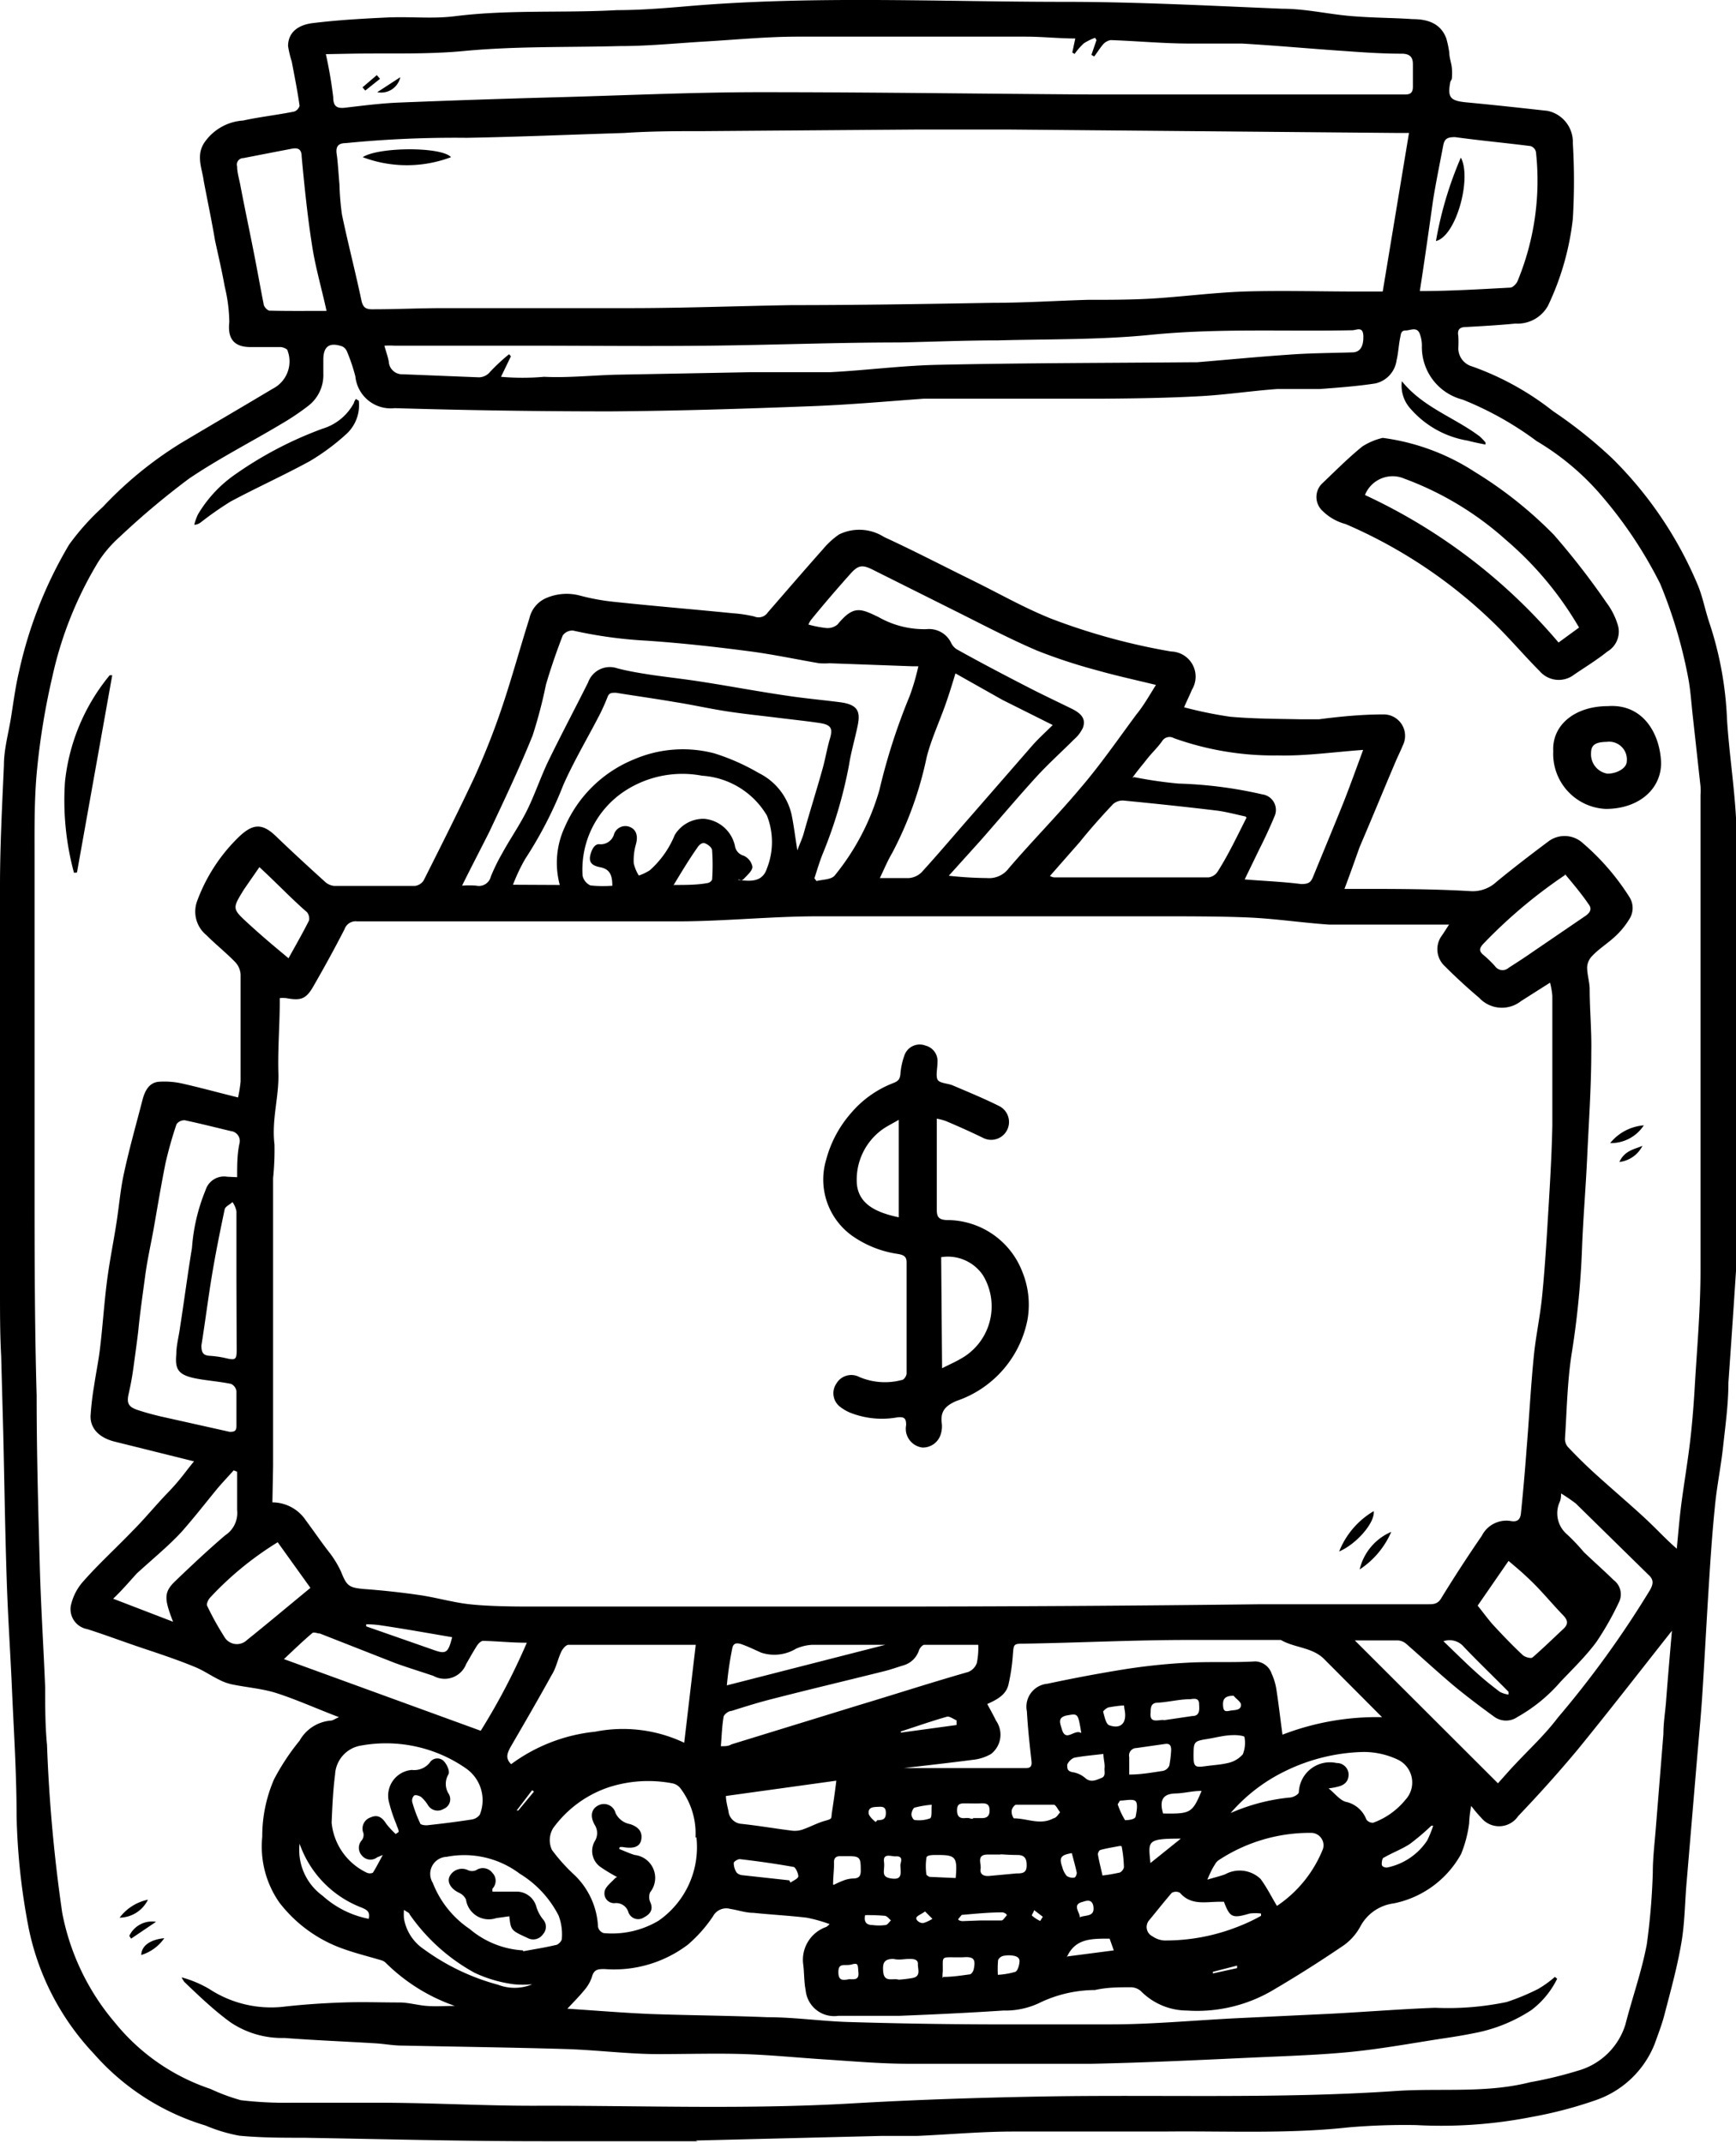 <svg xmlns="http://www.w3.org/2000/svg" viewBox="0 0 75.33 92.99"><g data-name="Layer 2"><g data-name="Layer 1" fill="currentColor"><path d="M30.27 92.91h-6.73c-3.44 0-6.89-.09-10.34-.15-.94 0-1.88 0-2.82-.09a7 7 0 0 1-1.46-.44 10.45 10.45 0 0 1-4.85-3.12 11.18 11.18 0 0 1-2.84-5.52 28.52 28.52 0 0 1-.51-4.79c0-1.9-.13-3.81-.21-5.72-.07-1.52-.17-3-.22-4.56-.07-2.12-.1-4.25-.15-6.37l-.09-3.32C0 57.9 0 57 0 56V38.44c0-1.72.09-3.44.17-5.24 0-.69.2-1.39.31-2.08s.19-1.32.35-2A18.53 18.53 0 0 1 3 23.63 10.64 10.64 0 0 1 4.46 22a16.54 16.54 0 0 1 3.37-2.76c1.34-.8 2.68-1.58 4-2.37a1.33 1.33 0 0 0 .65-1.65c0-.08-.19-.15-.29-.16h-1.32c-.72 0-1-.37-.92-1.08a6.86 6.86 0 0 0-.2-1.55c-.12-.68-.28-1.35-.42-2-.15-.89-.33-1.73-.49-2.58-.07-.53-.33-1.07 0-1.62a2.21 2.21 0 0 1 1.71-1c.73-.16 1.48-.24 2.22-.39a.38.38 0 0 0 .23-.25c-.09-.64-.22-1.28-.34-1.92A4.3 4.3 0 0 1 12.5 2c0-.56.39-.92 1.09-1 1.06-.13 2.12-.19 3.18-.24s2 .07 3-.06c2.34-.29 4.68-.13 7-.26 1 0 2-.08 2.94-.16 5.49-.48 11-.2 16.48-.2 3.16 0 6.31.17 9.47.3 1 0 2 .24 3 .32s1.76.07 2.64.13c.61 0 1.21.16 1.46.84a4.56 4.56 0 0 1 .13.62c0 .22.09.44.11.66a2.26 2.26 0 0 1 0 .45c0 .06-.06.11-.07.17-.12.66 0 .8.68.87 1.18.11 2.36.24 3.54.37a1.38 1.38 0 0 1 1.1 1.4 27.61 27.61 0 0 1 0 3.28 11.77 11.77 0 0 1-1.08 3.78 1.51 1.51 0 0 1-1.41.77c-.71.07-1.43.11-2.14.15-.28 0-.39.11-.34.39a4.64 4.64 0 0 1 0 .53.82.82 0 0 0 .6.79 12.29 12.29 0 0 1 3.51 1.94 19.92 19.92 0 0 1 2.58 2.06 16.9 16.9 0 0 1 3.72 5.53c.2.5.29 1 .47 1.55a15.2 15.2 0 0 1 .78 4.24c.09 1.42.31 2.84.39 4.26.07 1.14 0 2.29 0 3.43v16.24Q75.17 57.61 75 60c0 .93-.13 1.85-.23 2.77s-.28 1.76-.36 2.65c-.13 1.28-.21 2.58-.29 3.87s-.16 2.81-.25 4.21c-.06.94-.15 1.87-.23 2.81l-.45 5.33c-.08.89-.08 1.79-.23 2.66-.18 1.06-.47 2.1-.74 3.14-.11.42-.27.83-.42 1.25a4.23 4.23 0 0 1-2.56 2.44 18.18 18.18 0 0 1-2.79.73 20.32 20.32 0 0 1-5 .35 28.78 28.78 0 0 0-2.94.1c-2.65.29-5.31.15-8 .18h-6.53c-1.4 0-2.79.13-4.18.19h-1.55l-8.06.2Zm28.07-54.34h.51c1.66 0 3.32 0 5 .1a1.51 1.51 0 0 0 1.08-.4c.74-.61 1.5-1.19 2.26-1.76a1.17 1.17 0 0 1 1.5.08 10.39 10.39 0 0 1 2 2.31.89.89 0 0 1 0 1 3.44 3.44 0 0 1-.59.72c-.33.31-.72.55-1 .85a.75.75 0 0 0-.23.5c0 .31.1.61.11.93 0 .91.09 1.83.07 2.75 0 1.53-.11 3.07-.18 4.6-.06 1.29-.17 2.58-.22 3.87a37.47 37.47 0 0 1-.45 4.61c-.19 1.21-.21 2.45-.29 3.67a.54.54 0 0 0 .12.38c.38.4.77.79 1.18 1.16.66.6 1.34 1.18 2 1.78s1 1 1.55 1.48c.06-.62.11-1.25.19-1.88.12-.93.28-1.86.39-2.79s.17-1.8.22-2.7c.1-1.57.23-3.14.23-4.71V34.5a2.43 2.43 0 0 0 0-.38l-.33-3c-.07-.6-.1-1.2-.22-1.79a20.6 20.6 0 0 0-1.2-4 18.74 18.74 0 0 0-2.7-4 11.23 11.23 0 0 0-2.66-2.19 14.23 14.23 0 0 0-3.21-1.8A2.35 2.35 0 0 1 61.7 15a1.48 1.48 0 0 0-.09-.51c-.12-.33-.41-.15-.62-.15s-.2.18-.23.3c-.07.33-.08.67-.16 1a1.19 1.19 0 0 1-.93 1c-.79.12-1.6.18-2.4.24h-1.85c-1.11.08-2.22.25-3.33.31-1.43.08-2.87.1-4.3.11h-7.71c-1.65.12-3.3.27-5 .33-2.86.11-5.73.2-8.59.22q-4.68 0-9.36-.14a1.54 1.54 0 0 1-1.71-1.38 7.91 7.91 0 0 0-.36-1.07.43.43 0 0 0-.21-.23c-.56-.19-.82 0-.82.58v.6a1.68 1.68 0 0 1-.64 1.39 10.75 10.75 0 0 1-1.19.8c-1.32.79-2.7 1.49-4 2.37a34.06 34.06 0 0 0-3 2.52 5.31 5.31 0 0 0-.93 1.08 16.34 16.34 0 0 0-2 5 31.16 31.16 0 0 0-.66 4c-.13 1.3-.11 2.62-.11 3.93v13.75c0 3.17 0 6.34.09 9.51 0 2.5.07 5 .14 7.51.05 1.72.16 3.43.23 5.15 0 .83 0 1.67.08 2.49A67.47 67.47 0 0 0 2.7 83 10.34 10.34 0 0 0 5 87.78a9 9 0 0 0 4.13 2.86 8.43 8.43 0 0 0 1.32.49 16.57 16.57 0 0 0 2.23.11h3.76c2.38 0 4.76.15 7.13.13 4.47 0 8.93.16 13.39-.1 2.75-.16 5.51-.25 8.26-.3 5.12-.09 10.24.11 15.36-.24 1.94-.13 3.89.11 5.82-.38a17.29 17.29 0 0 0 2.07-.5 3 3 0 0 0 2.06-2c.3-1.17.71-2.31.93-3.49a29.19 29.19 0 0 0 .26-3.11c0-.64.08-1.28.13-1.92l.33-4.09c0-.45.07-.9.11-1.35.08-1.05.17-2.1.26-3.13-1.36 1.72-2.69 3.44-4.06 5.12-.83 1-1.73 2-2.61 2.92a1 1 0 0 1-1.61.07 5.27 5.27 0 0 1-.43-.51 4.82 4.82 0 0 0-.09.76 5.32 5.32 0 0 1-.35 1.33 4.31 4.31 0 0 1-2.92 2.14 1.92 1.92 0 0 0-1.45 1 2.41 2.41 0 0 1-.84.9c-.93.63-1.89 1.24-2.86 1.81a6.48 6.48 0 0 1-3.82.94 2.82 2.82 0 0 1-2-.84.67.67 0 0 0-.46-.17c-.51 0-1 0-1.54.12a5.58 5.58 0 0 0-2.45.58 3.46 3.46 0 0 1-1.53.31c-1.51.1-3 .17-4.52.23h-2.64a1.24 1.24 0 0 1-1.41-1.11c-.07-.35-.06-.72-.1-1.08a1.51 1.51 0 0 1 1-1.67 1.49 1.49 0 0 0 .14-.12 6.42 6.42 0 0 0-1-.28c-.77-.09-1.54-.13-2.31-.21-.34 0-.67-.12-1-.17a.65.65 0 0 0-.75.32 6.08 6.08 0 0 1-1.09 1.23 5.3 5.3 0 0 1-3.61 1.06c-.28 0-.47 0-.56.36a1.69 1.69 0 0 1-.32.55c-.22.27-.47.52-.74.81 1.23.08 2.42.18 3.61.23 1.69.06 3.39.07 5.08.14 1.2 0 2.39.18 3.58.21q3 .09 6 .1h5.33c1.77 0 3.66-.18 5.5-.27l4-.19c1.52-.08 3-.2 4.55-.26a12.45 12.45 0 0 0 3.11-.25 9.65 9.65 0 0 0 1.37-.57 4.54 4.54 0 0 0 .72-.52l.1.08a3.79 3.79 0 0 1-1.12 1.36 6.81 6.81 0 0 1-2.48 1c-.49.1-1 .18-1.48.25-1.28.2-2.55.43-3.83.56s-2.71.18-4.07.24c-2.41.11-4.82.23-7.23.28h-7.9c-1.23 0-2.46-.11-3.69-.19s-2.3-.19-3.46-.23-2.51 0-3.77 0-2.68-.18-4-.22c-2.37-.07-4.73-.1-7.1-.15-.39 0-.79-.08-1.19-.1-1.3-.08-2.61-.13-3.91-.23a4 4 0 0 1-2.34-.68c-.74-.54-1.37-1.15-2-1.75a1.32 1.32 0 0 1-.12-.2 4.84 4.84 0 0 1 1.21.51 4.89 4.89 0 0 0 3.16.77c.87-.1 1.75-.16 2.63-.19s1.63 0 2.45 0c.4 0 .79.12 1.19.15s.78 0 1.22 0a7.94 7.94 0 0 1-3-1.87.45.45 0 0 0-.19-.11c-.57-.17-1.14-.31-1.69-.51a6 6 0 0 1-2.74-2 4.24 4.24 0 0 1-.74-2.85 6.2 6.2 0 0 1 .51-2.49A9.85 9.85 0 0 1 13 75.53a1.71 1.71 0 0 1 1.34-.87c.1 0 .2-.08.37-.15-1-.38-1.83-.76-2.73-1.05-.61-.19-1.27-.24-1.9-.37a2.2 2.2 0 0 1-.56-.2c-.37-.18-.71-.42-1.09-.57-.73-.3-1.48-.55-2.23-.8s-1.6-.57-2.41-.83a.88.88 0 0 1-.72-1 2.32 2.32 0 0 1 .55-1.08c.67-.76 1.43-1.45 2.13-2.18.54-.54 1-1.11 1.55-1.68s.75-.9 1.12-1.34L5 62.56c-.67-.16-1.09-.56-1.07-1.13a12.53 12.53 0 0 1 .16-1.34c.08-.55.2-1.11.26-1.67.11-.93.17-1.87.29-2.81s.29-1.73.42-2.59.17-1.45.33-2.16c.23-1.06.53-2.11.8-3.16.1-.37.28-.72.69-.76a3.56 3.56 0 0 1 1 .07c.8.18 1.6.4 2.45.61a5.68 5.68 0 0 0 .11-.69v-4.65a.86.86 0 0 0-.24-.54c-.39-.4-.84-.76-1.24-1.16a1.32 1.32 0 0 1-.41-1.47 7.46 7.46 0 0 1 1.84-2.82c.6-.56 1-.57 1.59 0s1.39 1.31 2.1 1.95a.69.69 0 0 0 .41.2h3.52a.53.53 0 0 0 .37-.23c.75-1.49 1.51-3 2.21-4.49.45-1 .85-2 1.21-3.08.42-1.25.77-2.54 1.17-3.8a1.26 1.26 0 0 1 .71-.88 2.24 2.24 0 0 1 1.51-.11 9.55 9.55 0 0 0 1.51.27c1.7.18 3.4.32 5.1.49a5.8 5.8 0 0 1 .93.14.48.48 0 0 0 .59-.18c.8-.92 1.59-1.84 2.4-2.75a3.42 3.42 0 0 1 .69-.63 2 2 0 0 1 1.95.11c1.28.59 2.53 1.24 3.79 1.86s2.26 1.2 3.45 1.68a27.62 27.62 0 0 0 5.22 1.43 1.09 1.09 0 0 1 .9 1.66c-.09.22-.2.44-.34.76a17.63 17.63 0 0 0 2 .41c1 .09 2 .09 3 .11h.86c.92-.12 1.86-.21 2.76-.21a.93.93 0 0 1 .87 1.35c-.11.27-.24.52-.35.79-.51 1.2-1 2.4-1.52 3.61-.2.56-.41 1.16-.66 1.82ZM11.82 65.19a1.75 1.75 0 0 1 1.45.78c.35.47.71 1 1.05 1.43a4.35 4.35 0 0 1 .48.8c.25.63.35.69 1 .75q1.23.09 2.46.27c.71.11 1.4.31 2.11.39s1.71.1 2.56.1h15.18q8.31 0 16.62-.1h7.25c.2 0 .39 0 .54-.23.57-.93 1.16-1.84 1.78-2.74a1.19 1.19 0 0 1 1.26-.64c.32.06.42-.11.44-.36q.14-1.37.24-2.73c.11-1.33.18-2.66.31-4 .08-.87.27-1.73.36-2.6s.17-2 .23-3c.09-1.49.19-3 .22-4.48v-5.62a3.26 3.26 0 0 0-.1-.57l-1.26.8a1.34 1.34 0 0 1-1.81-.14q-.78-.66-1.5-1.38a1 1 0 0 1-.12-1.33c.1-.14.18-.28.31-.47h-5.2c-1.18-.08-2.35-.26-3.53-.31s-2.56-.05-3.85-.05H35.5c-2 0-4 .21-6 .22h-14a.51.51 0 0 0-.55.34c-.42.82-.87 1.64-1.33 2.44-.33.59-.55.67-1.2.55a1.31 1.31 0 0 0-.28 0v.13c0 1-.09 2.09-.06 3.13s-.3 2-.17 3.09a12 12 0 0 1-.06 1.46v12.49ZM61.14 5.77h-.43l-17-.15h-3.84l-9.28.07c-1.17 0-2.34 0-3.51.08-2.28.07-4.56.17-6.83.21a48.08 48.08 0 0 0-5.25.23c-.33 0-.44.16-.39.48s.08.88.12 1.32a11.38 11.38 0 0 0 .11 1.31c.26 1.24.58 2.47.84 3.7.07.35.22.41.53.4 1 0 2-.05 3.05-.05h8.08c2.32 0 4.63-.09 7-.13 2.92 0 5.83-.05 8.75-.1 1.37 0 2.74-.09 4.11-.13.91 0 1.82 0 2.72-.05 1.35-.08 2.7-.26 4.06-.31 1.64-.05 3.29 0 4.94 0H60Zm-47-3.42a18.82 18.82 0 0 1 .32 1.87c0 .41.17.5.55.45.77-.09 1.54-.19 2.32-.22q3.24-.13 6.48-.22C26.91 4.15 30 4 33 4c4.8 0 9.59.07 14.39.1h13.59c.26 0 .32-.12.33-.31v-1c0-.3-.12-.45-.46-.46-.81 0-1.61-.05-2.42-.11-1.51-.1-3-.24-4.54-.33h-2.26c-1.14 0-2.29-.11-3.43-.15a.56.56 0 0 0-.32.17c-.15.17-.26.36-.4.54l-.12-.07.22-.64-.06-.1a2.48 2.48 0 0 0-.49.24 2.93 2.93 0 0 0-.4.46l-.1-.06.13-.61c-.72 0-1.43-.08-2.14-.08h-9.9c-1.33 0-2.65.13-4 .21s-2.47.2-3.74.2c-2.24.06-4.47 0-6.71.21-1.64.16-3.29.09-4.94.12Zm7.6 14a10.66 10.66 0 0 0 1.87 0c1 .05 2.06-.06 3.09-.09l5.89-.11h3.43c1.57-.08 3.13-.29 4.7-.32 3.62-.08 7.24-.08 10.87-.11h.34c1.34-.11 2.67-.24 4-.33.91-.07 1.83-.07 2.75-.1.34 0 .49-.26.48-.7s-.28-.27-.47-.26c-2.89.06-5.78-.09-8.67.19-2.22.23-4.47.19-6.71.25-1.42 0-2.84.06-4.27.09-2.75 0-5.5.11-8.26.14s-5.21 0-7.78 0h-5.87a3.75 3.75 0 0 0-.45 0c.07.26.15.47.19.69a.58.58 0 0 0 .61.55l3.24.13a.63.63 0 0 0 .55-.24 8.48 8.48 0 0 1 .82-.76l.08.09Zm-1.69 22.08a4.09 4.09 0 0 1 .62 0 .53.53 0 0 0 .63-.4 8.33 8.33 0 0 1 .49-1c.35-.64.77-1.24 1.09-1.89s.58-1.42.91-2.11c.56-1.15 1.16-2.28 1.73-3.42a1 1 0 0 1 1.27-.61c.5.13 1 .21 1.52.29.7.1 1.42.18 2.12.29 1.23.19 2.44.42 3.67.6.78.12 1.57.19 2.35.29s.89.41.77 1-.29 1.15-.38 1.73a19.62 19.62 0 0 1-1.12 3.8c-.15.36-.26.74-.38 1.11l.09.12c.27-.07.64-.06.79-.24a10.39 10.39 0 0 0 1.94-3.71 26.44 26.44 0 0 1 1.31-4.07 9.87 9.87 0 0 0 .38-1.3h-.27L36 28.78a3.42 3.42 0 0 1-.45 0c-1-.17-2.07-.4-3.11-.53-1.45-.19-2.91-.35-4.38-.45a19.24 19.24 0 0 1-3.2-.44.52.52 0 0 0-.44.21c-.27.7-.52 1.42-.73 2.14a20.49 20.49 0 0 1-.58 2.21c-.57 1.41-1.22 2.78-1.87 4.16-.37.74-.77 1.5-1.19 2.35Zm30.11-8.71c-.9-.22-1.73-.4-2.54-.63a23.44 23.44 0 0 1-2.62-.86c-1.17-.5-2.31-1.1-3.45-1.67l-3.6-1.8c-.52-.27-.69-.26-1.05.14-.58.65-1.14 1.3-1.71 2a1 1 0 0 0-.11.2 4.73 4.73 0 0 0 .77.15.67.67 0 0 0 .49-.15c.7-.85 1-.7 1.79-.32a4 4 0 0 0 2.08.52 1.06 1.06 0 0 1 1.06.59.66.66 0 0 0 .24.28c1 .56 2.07 1.12 3.12 1.66.62.32 1.26.62 1.89.93.44.22.6.46.47.82a1.51 1.51 0 0 1-.38.5c-.55.55-1.13 1.07-1.65 1.64-.82.9-1.61 1.84-2.41 2.75L41.17 38a16.38 16.38 0 0 0 1.66.1 1.06 1.06 0 0 0 .94-.42c1-1.17 2.11-2.29 3.11-3.48.86-1 1.64-2.13 2.44-3.21.29-.35.54-.79.84-1.27ZM24.29 38.4a3.68 3.68 0 0 1 .22-2.52 5.55 5.55 0 0 1 3-2.93 5.37 5.37 0 0 1 3.49-.26 9.37 9.37 0 0 1 1.92.85 2.68 2.68 0 0 1 1.43 1.81c.1.49.16 1 .25 1.55.09-.26.2-.48.27-.72.28-1 .57-1.91.84-2.88.11-.41.18-.83.3-1.24s.09-.6-.4-.68-1.26-.16-1.9-.24-1.52-.17-2.27-.29-1.41-.27-2.11-.38c-.87-.15-1.74-.27-2.6-.41-.2 0-.3 0-.37.19a8.58 8.58 0 0 1-.37.82c-.52 1-1.11 2-1.55 3a17.61 17.61 0 0 1-1.65 3.2 7.8 7.8 0 0 0-.53 1.12Zm-14 12.68c0-.51 0-1 .1-1.46a.43.43 0 0 0-.37-.54c-.67-.16-1.34-.33-2-.47a.42.42 0 0 0-.36.17 17.21 17.21 0 0 0-.48 1.7c-.2 1-.35 1.92-.52 2.88-.12.66-.27 1.32-.36 2S6.07 57 6 57.75c-.06.51-.13 1-.2 1.52s-.13.82-.22 1.22 0 .56.39.69.67.2 1 .28l3 .67c.22 0 .29-.05.29-.26v-1.51a.42.42 0 0 0-.23-.31c-.48-.1-1-.14-1.44-.22-.87-.15-1-.41-.94-1.07 0-.38.11-.77.16-1.15.18-1.15.33-2.31.52-3.46a8.13 8.13 0 0 1 .59-2.51.84.84 0 0 1 .94-.58Zm29 25.64h5.16c.18 0 .34 0 .31-.29-.08-.72-.16-1.44-.2-2.17a1 1 0 0 1 .89-1.2q1.68-.36 3.36-.63a26.35 26.35 0 0 1 2.66-.28c1-.06 2 0 3-.06a.78.78 0 0 1 .71.53 2.57 2.57 0 0 1 .2.65c.1.63.17 1.26.27 2a11.37 11.37 0 0 1 4.32-.76L57.47 72c-.52-.53-1.29-.49-1.89-.84h-4c-2.36 0-4.72.12-7.09.16-.52 0-.5 0-.54.5a8.28 8.28 0 0 1-.18 1.23c-.09.48-.49.69-.93.89.14.26.27.49.38.72a1.06 1.06 0 0 1-.22 1.45 2 2 0 0 1-.78.25c-.99.13-1.99.24-3 .36Zm28.45-12c0 .18 0 .32-.06.45a1.2 1.2 0 0 0 .32 1.41 8.86 8.86 0 0 1 .73.77c.43.41.87.8 1.29 1.21a.77.77 0 0 1 .25.92 12.79 12.79 0 0 1-1 1.77c-.46.62-1 1.14-1.56 1.73a7 7 0 0 1-1.86 1.52.87.87 0 0 1-1 0c-.58-.42-1.15-.85-1.7-1.3-.73-.61-1.43-1.26-2.15-1.89a.62.62 0 0 0-.34-.13h-1.87l6.21 6.2c.28-.31.52-.59.77-.85.61-.65 1.27-1.26 1.83-2a43.13 43.13 0 0 0 4-5.54c.13-.24.16-.4 0-.59l-3.22-3.16a7.63 7.63 0 0 0-.71-.48Zm-18.53-31a18.55 18.55 0 0 0 1.92.28 18.61 18.61 0 0 1 3.65.47.68.68 0 0 1 .53.94c-.2.48-.44 1-.66 1.43l-.64 1.32c.88.07 1.67.1 2.45.2.32 0 .42-.07.52-.32.45-1.1.91-2.2 1.35-3.3.28-.72.54-1.44.82-2.2-1.28.09-2.49.27-3.7.24a12.87 12.87 0 0 1-4.51-.75.38.38 0 0 0-.52.14c-.2.28-.45.51-.66.78s-.43.52-.62.8Zm-7.75-4.5c-.15.49-.28.92-.43 1.34-.27.77-.62 1.51-.82 2.3a15.81 15.81 0 0 1-1.5 4.16c-.19.32-.34.68-.53 1.08h1.27a.88.88 0 0 0 .54-.25c.73-.8 1.42-1.62 2.13-2.43l2.7-3.1c.27-.3.57-.57.86-.86l-2.18-1.09Zm20.15-16.59c1.31 0 2.61-.08 3.92-.15.11 0 .27-.16.32-.28a11.42 11.42 0 0 0 .8-5.6.34.34 0 0 0-.23-.26c-1.09-.14-2.19-.24-3.28-.39-.32 0-.45.06-.51.34-.15.79-.31 1.57-.44 2.36-.19 1.35-.37 2.63-.58 3.98ZM22.18 76.55a7.4 7.4 0 0 1 3.65-1.41 6.2 6.2 0 0 1 3.86.48l.5-4.25h-5.52c-.11 0-.25.17-.31.29-.16.34-.23.72-.41 1-.59 1.07-1.2 2.12-1.81 3.17-.14.27-.21.47.04.72Zm8 3.18a3.25 3.25 0 0 0-.66-2.14.58.58 0 0 0-.35-.21 5.58 5.58 0 0 0-2.75.17A4.91 4.91 0 0 0 24 79.33a1 1 0 0 0-.05.94 7.74 7.74 0 0 0 1 1.11 3.33 3.33 0 0 1 1 2.23.36.36 0 0 0 .25.27 3.94 3.94 0 0 0 2.38-.54 3.88 3.88 0 0 0 1.64-3.61Zm-3.61-41.3c0-.46-.11-.72-.53-.8s-.5-.27-.41-.58.23-.42.36-.42a.6.6 0 0 0 .66-.45.52.52 0 0 1 .72-.28c.26.13.32.41.22.75a2.49 2.49 0 0 0-.09.81 1.71 1.71 0 0 0 .22.53 2.12 2.12 0 0 0 .48-.23 4.14 4.14 0 0 0 1.08-1.53 1.45 1.45 0 0 1 1.28-.7 1.5 1.5 0 0 1 1.33 1.17.52.52 0 0 0 .38.43.66.66 0 0 1 .38.48c0 .17-.21.35-.36.51s-.17 0-.27.06c.52.06 1.06.12 1.26-.5a3.12 3.12 0 0 0 0-2.29 3.53 3.53 0 0 0-2.81-1.73 4.57 4.57 0 0 0-3.26.6A4.08 4.08 0 0 0 25.28 38a.61.61 0 0 0 .34.42 5.38 5.38 0 0 0 .99.01Zm27.48-3c-.46-.1-.86-.21-1.27-.26-1.33-.16-2.66-.3-4-.43a.63.63 0 0 0-.48.15c-.5.53-1 1.09-1.44 1.64l-1.3 1.48a.56.56 0 0 0 .17.06h6.72a.56.56 0 0 0 .4-.27c.45-.71.82-1.49 1.24-2.32ZM22.86 71.28c-.7 0-1.3-.07-1.9-.08-.08 0-.19.1-.25.19-.17.26-.32.54-.48.81a1 1 0 0 1-1.42.52c-.56-.19-1.12-.36-1.67-.56l-3.26-1.28c-.11 0-.28-.09-.35 0-.39.33-.76.69-1.21 1.11l8.54 3.11a28.23 28.23 0 0 0 2-3.82Zm-8.69-57.79c-.22-1-.49-1.92-.63-2.85-.2-1.27-.33-2.56-.45-3.84 0-.35-.18-.4-.46-.34l-.63.12-1.44.28a.28.28 0 0 0-.27.36c0 .27.09.55.14.82.19 1 .39 1.93.58 2.9.15.75.28 1.5.43 2.25 0 .11.16.28.25.29.82.02 1.64.01 2.48.01Zm3 66.09.13-.09c0-.11-.07-.22-.1-.33a6.6 6.6 0 0 1-.33-1 1.12 1.12 0 0 1 1-1.36.86.86 0 0 0 .78-.32.39.39 0 0 1 .6-.07c.14.14.28.44.21.58a.8.8 0 0 0 0 .83.45.45 0 0 1-.21.67.49.49 0 0 1-.69-.18 1.58 1.58 0 0 0-.29-.34c-.08-.05-.23-.1-.3-.06a.31.31 0 0 0-.08.29 5.85 5.85 0 0 0 .34.91c0 .07.21.1.31.09.65-.07 1.29-.15 1.93-.25a.53.53 0 0 0 .35-.21 1.68 1.68 0 0 0-.59-2 6.07 6.07 0 0 0-4.55-1A1.34 1.34 0 0 0 14.54 77c-.09.69-.12 1.39-.15 2.09a2.69 2.69 0 0 0 1.53 2.17.32.32 0 0 0 .26 0c.14-.22.26-.46.43-.77l-.24.1a.48.48 0 0 1-.67-.08.49.49 0 0 1 0-.66.39.39 0 0 0 .07-.31.51.51 0 0 1 .31-.68c.31-.14.51 0 .69.29a4 4 0 0 0 .4.43Zm25.28-8.21h-2.34c-.08 0-.19.13-.23.23a1 1 0 0 1-.67.66c-.27.08-.54.18-.82.25-1.64.41-3.29.8-4.92 1.22-.59.15-1.16.33-1.73.51-.13 0-.32.15-.34.25-.07.4-.08.81-.12 1.28.2 0 .33 0 .46-.08L37.23 74c1.6-.48 3.2-1 4.78-1.45a.65.65 0 0 0 .38-.4 3.38 3.38 0 0 0 .06-.78Zm-30.4-4.45a14 14 0 0 0-2.94 2.41c-.08.09-.16.27-.12.35A12.28 12.28 0 0 0 9.72 71a.63.63 0 0 0 1 .16c.91-.73 1.79-1.47 2.75-2.26Zm-7.14 2.45 2.6 1c-.39-1-.4-1.28.08-1.75.71-.68 1.42-1.35 2.18-2a1.16 1.16 0 0 0 .52-1.1v-1.66l-.15-.06c-.23.26-.47.51-.7.78-.5.61-1 1.25-1.5 1.82s-1.32 1.25-2 1.87c-.32.35-.64.73-1.03 1.1Zm48.49 9.3a8.43 8.43 0 0 1 2.54-.67c.15 0 .4-.12.42-.23A1.35 1.35 0 0 1 58 76.5a.51.51 0 0 1 .52.49c0 .3-.17.46-.44.53a3 3 0 0 1-.43.08c.29.23.51.54.78.59a1.23 1.23 0 0 1 .86.76.34.34 0 0 0 .3.14 3.23 3.23 0 0 0 1.4-1 1.1 1.1 0 0 0-.32-1.73 3.47 3.47 0 0 0-1.51-.34 8.13 8.13 0 0 0-3.41.84 7.36 7.36 0 0 0-2.35 1.81Zm-30.7 6c.47-.09.94-.16 1.4-.27.12 0 .29-.19.28-.28a2.31 2.31 0 0 0-.14-1 4.55 4.55 0 0 0-1.69-1.82 4 4 0 0 0-3.17-.73.74.74 0 0 0-.6 1.13 4.28 4.28 0 0 0 1.6 2 3.92 3.92 0 0 0 2.32.93Zm45.21-46.7a21.68 21.68 0 0 0-3.56 3c-.16.18-.17.3 0 .45a4.93 4.93 0 0 1 .52.5.4.4 0 0 0 .6.07c.33-.21.67-.43 1-.66l2.33-1.59c.19-.13.3-.3.13-.51-.32-.47-.67-.88-1.02-1.3Zm-3.79 31.7c.28.35.48.63.71.88.4.43.81.86 1.24 1.26.09.09.36.17.43.11.46-.4.9-.83 1.35-1.25.21-.2.18-.36 0-.56-.44-.45-.84-.94-1.28-1.38s-.72-.67-1.11-1ZM52.39 81.56c.26-.08.52-.14.77-.23a1.31 1.31 0 0 1 1.54.2c.26.35.46.75.71 1.17a5.36 5.36 0 0 0 2-2.48.54.54 0 0 0-.52-.69 7.19 7.19 0 0 0-4 1.18.52.52 0 0 0-.17.19c-.13.2-.22.4-.33.66Zm-42.13-26v-3a1.08 1.08 0 0 0-.17-.4c-.12.11-.31.19-.34.31-.21 1-.4 1.94-.56 2.91s-.29 2-.45 3c0 .29.06.43.35.45a4.22 4.22 0 0 1 .7.1c.42.1.48.07.48-.34Zm26 21.71-4.76.66c0 .2.06.43.11.66a.61.61 0 0 0 .57.55c.75.08 1.49.21 2.23.3a1.06 1.06 0 0 0 .46-.07c.31-.11.6-.27.92-.36s.28-.09.3-.3c.07-.47.14-.93.2-1.44Zm-25-39.65c-.26.38-.48.69-.69 1-.49.8-.5.81.2 1.45s1.14 1 1.75 1.51c.32-.58.62-1.1.89-1.64a.44.44 0 0 0-.09-.36c-.67-.58-1.32-1.27-2.07-1.96Zm41.86 44.9h-.2c-.61 0-1.24.17-1.72-.39a.36.36 0 0 0-.35 0c-.34.39-.65.79-1 1.21a.45.45 0 0 0 .16.68 1 1 0 0 0 .51.18 8.54 8.54 0 0 0 3.2-.6 7.61 7.61 0 0 0 1-.47v-.1a2 2 0 0 0-.49 0c-.75.22-.86.18-1.12-.51Zm-14.7-11.15h-3.17a2 2 0 0 0-.71.17 1.82 1.82 0 0 1-1.51.17c-.23-.1-.45-.21-.68-.3s-.5-.21-.57.09a14.89 14.89 0 0 0-.24 1.63Zm13.37 4.78c0 .5.05.55.49.49s.65-.06 1-.14a1.18 1.18 0 0 0 .65-.38 1.33 1.33 0 0 0 .07-.75c0-.05-.32-.09-.49-.08-.36 0-.72.1-1.08.16-.62.1-.63.11-.64.7ZM49 77c.52 0 1-.09 1.47-.16a.39.39 0 0 0 .27-.23 4.91 4.91 0 0 0 .08-.67c0-.2-.06-.29-.25-.27l-1.26.18a.32.32 0 0 0-.31.39V77Zm-25.92 9.1a4.06 4.06 0 0 1-.78 0 5.73 5.73 0 0 1-1.71-.5 8.28 8.28 0 0 1-2.82-2.54c0-.06-.11-.09-.24-.19a2.13 2.13 0 0 0 0 .38 2 2 0 0 0 .85 1.32 9.74 9.74 0 0 0 3.23 1.55 2 2 0 0 0 1.44 0Zm6.17-47.7c.48 0 1 0 1.43-.08a.28.28 0 0 0 .22-.15 9 9 0 0 0 0-1.27c0-.12-.19-.27-.32-.31s-.26.09-.32.19c-.38.54-.7 1.08-1.04 1.64Zm5 43.19.05.1c.12-.09.33-.17.34-.27s-.11-.39-.2-.41c-.78-.14-1.56-.25-2.34-.34-.08 0-.26.1-.26.17a.74.74 0 0 0 .13.42.42.42 0 0 0 .27.11ZM15.89 70.48v.09l2.86 1c.6.22.69.18.87-.53-1-.17-2-.35-3.07-.51a4.34 4.34 0 0 0-.66-.05ZM13 80a2.45 2.45 0 0 0 1 2.26 4.16 4.16 0 0 0 2 1c.07-.32-.09-.39-.29-.48A4.58 4.58 0 0 1 13 80Zm30.44.47h-.57c-.52 0-.28.39-.32.62s.13.33.37.31l1.19-.11c.21 0 .43 0 .44-.31s-.07-.49-.4-.49-.53-.02-.76-.03Zm7.08-5.83 1.22-.18c.35 0 .3-.31.29-.55s-.22-.2-.38-.18c-.46 0-.92.12-1.38.15-.29 0-.34.14-.34.41-.06.48.26.35.54.34Zm-2.59 1.46c-.48.06-.9.09-1.32.17a.58.58 0 0 0-.3.3c0 .17 0 .29.25.33a1.09 1.09 0 0 1 .53.25c.25.22.49.08.7 0s.12-.28.14-.44-.05-.39-.05-.62ZM46 78.64c-.11-.15-.19-.33-.27-.33h-1.64c-.07 0-.18.16-.19.25a.51.51 0 0 0 .09.34c.58 0 1.15.31 1.72 0 .12-.02.19-.14.29-.26Zm16.63-7.43c.47.45.9.88 1.35 1.29s.72.62 1.1.91a1.13 1.13 0 0 0 .38.12v-.12c-.64-.65-1.3-1.28-1.93-1.94a.81.81 0 0 0-.88-.26Zm-10.51 6.5c-.38 0-.73.1-1.09.11s-.79.1-.56.87c1.19.02 1.27-.02 1.67-.98Zm-10.65 3.78c.08-.91 0-1-.78-1h-.07c-.15 0-.41 0-.42.12a2.61 2.61 0 0 0 0 .74s.1.09.15.09Zm6.37-.11a6.9 6.9 0 0 0 .71-.12c.1 0 .23-.17.22-.26a5.39 5.39 0 0 0-.1-.89.27.27 0 0 0-.14 0c-.26.05-.52.09-.77.16-.06 0-.12.13-.12.19.05.3.13.6.2.92Zm14.35-2.16h-.08a10 10 0 0 1-.93.79c-.35.23-.76.38-1.12.59-.08 0-.11.21-.1.31s.17.14.25.12a2.74 2.74 0 0 0 1.72-1.17 4.66 4.66 0 0 0 .26-.64ZM39 85.9a5.6 5.6 0 0 0 .59-.07c.39-.07.23-.39.24-.61s-.23-.22-.39-.22-.45.06-.67 0c-.38 0-.47.15-.45.49.02.57.4.33.68.41Zm-2.81-4.12a4.46 4.46 0 0 1 .43-.19 1.29 1.29 0 0 1 .39-.08c.3 0 .35-.14.34-.4 0-.52-.05-.57-.58-.57h-.3c-.21 0-.29.09-.28.3s-.04.59-.04.94Zm4.75 4c.4 0 .77-.06 1.14-.11.07 0 .15-.13.17-.21.1-.46 0-.57-.48-.53h-.26c-.7 0-.59-.06-.6.61a1.76 1.76 0 0 0-.01.28Zm5.39-.89 2-.26-.18-.51c-.8 0-1.5-.01-1.86.81Zm-4.09-6h.34c.12 0 .35 0 .36-.3s-.12-.35-.37-.34-.48 0-.72 0-.32.07-.32.3.08.36.33.34.21.03.34.03ZM48.77 74a5.4 5.4 0 0 0-.63.08c-.1 0-.28.16-.27.2.06.21.12.53.26.58.5.18.76-.09.68-.61ZM43.3 85.69a3.4 3.4 0 0 0 .76-.13c.11-.06.17-.29.18-.45s-.13-.22-.22-.24a1.16 1.16 0 0 0-.49 0 .33.33 0 0 0-.22.18 4.48 4.48 0 0 0-.01.64Zm-.74-2.36h.9c.07 0 .14-.13.21-.2s-.12-.15-.17-.15c-.59 0-1.18.06-1.77.11l-.14.17c-.05.06.12.1.17.1Zm7.36-2.49 1.32-1.06c-1.5 0-1.41.1-1.32 1.06Zm-10.85.09c0-.11.17-.41-.22-.38-.19 0-.54-.15-.49.24s-.17.65.32.72.4-.23.39-.58Zm2.44-6.08v-.2c-.14-.06-.31-.19-.42-.16-.67.19-1.32.42-2 .64v.05Zm7.09 3.28-.1.16a3.34 3.34 0 0 0 .32.69s.43 0 .46-.16.11-.54 0-.66-.45-.03-.68-.03Zm-1.68-2.93c-.14-.86-.14-.85-.6-.77s-.31.36-.25.58c.17.63.55-.01.85.19Zm-.41 5.21c-.49.08-.56.2-.41.62a.93.93 0 0 0 .19.37.45.45 0 0 0 .33.07c.05 0 .12-.16.1-.23-.05-.24-.14-.55-.21-.83Zm-6.08-2.1a4.14 4.14 0 0 0-.72.12c-.08 0-.15.18-.16.28s.08.25.13.26a1.39 1.39 0 0 0 .68-.07c.09-.05.05-.36.07-.59Zm-3.59 7.57c.22 0 .44.05.41-.29s0-.43-.29-.35-.57-.1-.58.31.2.38.46.33Zm.7-2.78c-.06.29.05.43.32.43a2.12 2.12 0 0 0 .56 0c.09 0 .16-.13.24-.2-.08-.07-.17-.19-.26-.2a8.19 8.19 0 0 0-.86-.03Zm16-9.52c-.32 0-.48.09-.47.39s.1.3.3.26.49 0 .48-.27c-.02-.13-.22-.25-.32-.38Zm-6.68 9.61c.26-.11.67 0 .58-.5-.07-.31-.32-.21-.48-.16-.46.12-.08.47-.11.66ZM38 79.06l.07-.08c.27 0 .37-.06.37-.32s-.14-.27-.33-.26-.47 0-.41.32c.05.13.22.28.3.34Zm2.14 3.88c-.17.13-.37.19-.38.29s.17.24.32.21a1.66 1.66 0 0 0 .38-.18Zm5 .41.11-.18-.38-.29c0 .08-.12.22-.09.24a1.48 1.48 0 0 0 .35.23Zm7.49 2.21v.07l1.05-.23v-.11Zm-30.21-7h.07l.68-.82-.08-.06Z"/><path d="M60 19a9.64 9.64 0 0 1 4 1.48 17.83 17.83 0 0 1 3.43 2.73 32.5 32.5 0 0 1 2.28 2.94 3.08 3.08 0 0 1 .5 1 1 1 0 0 1-.46 1.12c-.46.37-1 .7-1.44 1a1.09 1.09 0 0 1-1.5-.15c-.65-.65-1.24-1.35-1.9-2a21.31 21.31 0 0 0-6.52-4.38 2.24 2.24 0 0 1-1-.57.82.82 0 0 1-.04-1.17c.58-.55 1.15-1.13 1.77-1.63A2.83 2.83 0 0 1 60 19Zm8.52 8.23a14.73 14.73 0 0 0-3.17-3.8 13.69 13.69 0 0 0-4.41-2.66 1.29 1.29 0 0 0-1.71.71 24.52 24.52 0 0 1 8.4 6.4Zm1.25 3.41c1.48-.11 2.26 1.13 2.31 2.46 0 1.17-1 2-2.4 2a2.39 2.39 0 0 1-2.28-2.5c-.06-1.15.95-1.96 2.37-1.96Zm0 1.55c-.54 0-.73.13-.73.49a.85.85 0 0 0 .71.89c.43 0 .84-.25.84-.53a.77.77 0 0 0-.87-.85Zm-54.2-14.8a1.7 1.7 0 0 1-.57 1.47A9.71 9.71 0 0 1 13.46 20c-1.13.62-2.31 1.15-3.45 1.76a14.19 14.19 0 0 0-1.29.9.49.49 0 0 1-.29.11 2.41 2.41 0 0 1 .16-.45 5.57 5.57 0 0 1 1.51-1.66A16.43 16.43 0 0 1 14 18.6a2.29 2.29 0 0 0 1.36-1.12c0-.05.05-.11.08-.17ZM3.21 37.87a12 12 0 0 1-.39-3.95 8.67 8.67 0 0 1 1.94-4.62h.11l-1.53 8.56Zm57.62-21.33c.92 1.14 2.28 1.57 3.37 2.39a2.2 2.2 0 0 1 .26.27v.09c-.25-.05-.51-.1-.77-.17a4.19 4.19 0 0 1-2.47-1.37 1.49 1.49 0 0 1-.39-1.21Zm9.04 33.06a2.09 2.09 0 0 1 1.46-.77 1.7 1.7 0 0 1-1.46.77ZM5.19 83.21a2.06 2.06 0 0 1 1.23-.78 1.39 1.39 0 0 1-1.23.78Zm.42.79a1.09 1.09 0 0 1 1.16-.61l-1.08.73Zm1.52.1a1.9 1.9 0 0 1-1 .73c.01-.41.4-.67 1-.73Zm64.14-34.38a1.29 1.29 0 0 1-1 .7c.22-.49.64-.55 1-.7Zm-30.62-1.18v3.95c0 .31.08.43.42.45a3.5 3.5 0 0 1 3.29 2.24 3.78 3.78 0 0 1 .23 2.06 4.66 4.66 0 0 1-3.09 3.55c-.48.21-.71.45-.63 1a1.16 1.16 0 0 1-.05.45.81.81 0 0 1-.8.57.83.83 0 0 1-.7-.65.93.93 0 0 1 0-.33c0-.29-.08-.36-.38-.33a3.75 3.75 0 0 1-2.07-.21 1.94 1.94 0 0 1-.42-.25.74.74 0 0 1-.16-1 .75.75 0 0 1 1-.29 2.84 2.84 0 0 0 1.84.13c.09 0 .21-.18.21-.28v-4.83c0-.27-.16-.32-.38-.36a4.58 4.58 0 0 1-2-.8 3 3 0 0 1-1.11-3.29 5 5 0 0 1 1.06-2A4.55 4.55 0 0 1 38.75 47c.21-.08.3-.16.32-.39a3.08 3.08 0 0 1 .17-.8.7.7 0 0 1 .92-.44.69.69 0 0 1 .52.73c0 .25-.08.57 0 .74s.44.16.67.26c.68.29 1.36.57 2 .89a.77.77 0 1 1-.68 1.39c-.53-.26-1.07-.5-1.61-.73a2.47 2.47 0 0 0-.41-.11Zm.23 10.83c.31-.16.55-.26.77-.39a2.6 2.6 0 0 0 1-3.65 1.84 1.84 0 0 0-1.81-.78ZM39 52.82v-4.23c-.27.16-.5.27-.7.41a2.69 2.69 0 0 0-1.12 2.35c.07.89.82 1.26 1.82 1.47Zm19.11 14.5a3.55 3.55 0 0 1 1.5-1.75c.06.5-.75 1.43-1.5 1.75Zm.89.78a2.36 2.36 0 0 1 1.37-1.63A3.71 3.71 0 0 1 59 68.1ZM15.74 6.82c.69-.45 3.43-.46 3.83 0a5.43 5.43 0 0 1-3.83 0ZM16.37 4l1-.65a.85.85 0 0 1-1 .65Zm.12-.58-.64.51-.12-.14.62-.53Zm46.9 3.42c.48.87-.19 3.4-1.08 3.62a16 16 0 0 1 1.08-3.62ZM26.87 80.23c.23.09.44.19.67.26a1 1 0 0 1 .67 1.62.54.54 0 0 0 0 .41c.16.34 0 .54-.27.68a.45.45 0 0 1-.67-.22.55.55 0 0 0-.59-.4.42.42 0 0 1-.45-.46c0-.21.26-.41.43-.59s.22 0 .28 0a7.26 7.26 0 0 1-.87-.51.85.85 0 0 1-.26-1.13.66.66 0 0 0 0-.7c-.22-.38-.15-.7.15-.85a.52.52 0 0 1 .75.33.86.86 0 0 0 .63.48c.33.11.54.3.49.65s-.35.42-.78.35a.45.45 0 0 0-.16 0Zm-4.77 2.92-.57.08a1 1 0 0 1-1.31-.81.61.61 0 0 0-.3-.29c-.34-.16-.52-.44-.42-.69a.6.6 0 0 1 .81-.29.43.43 0 0 0 .35 0 .52.52 0 0 1 .71.12.49.49 0 0 1 0 .68.5.5 0 0 0 0 .13h1a.89.89 0 0 1 .91.68 1.63 1.63 0 0 0 .28.52.48.48 0 0 1 0 .65.51.51 0 0 1-.67.16c-.72-.33-.72-.33-.79-.94Z"/></g></g></svg>